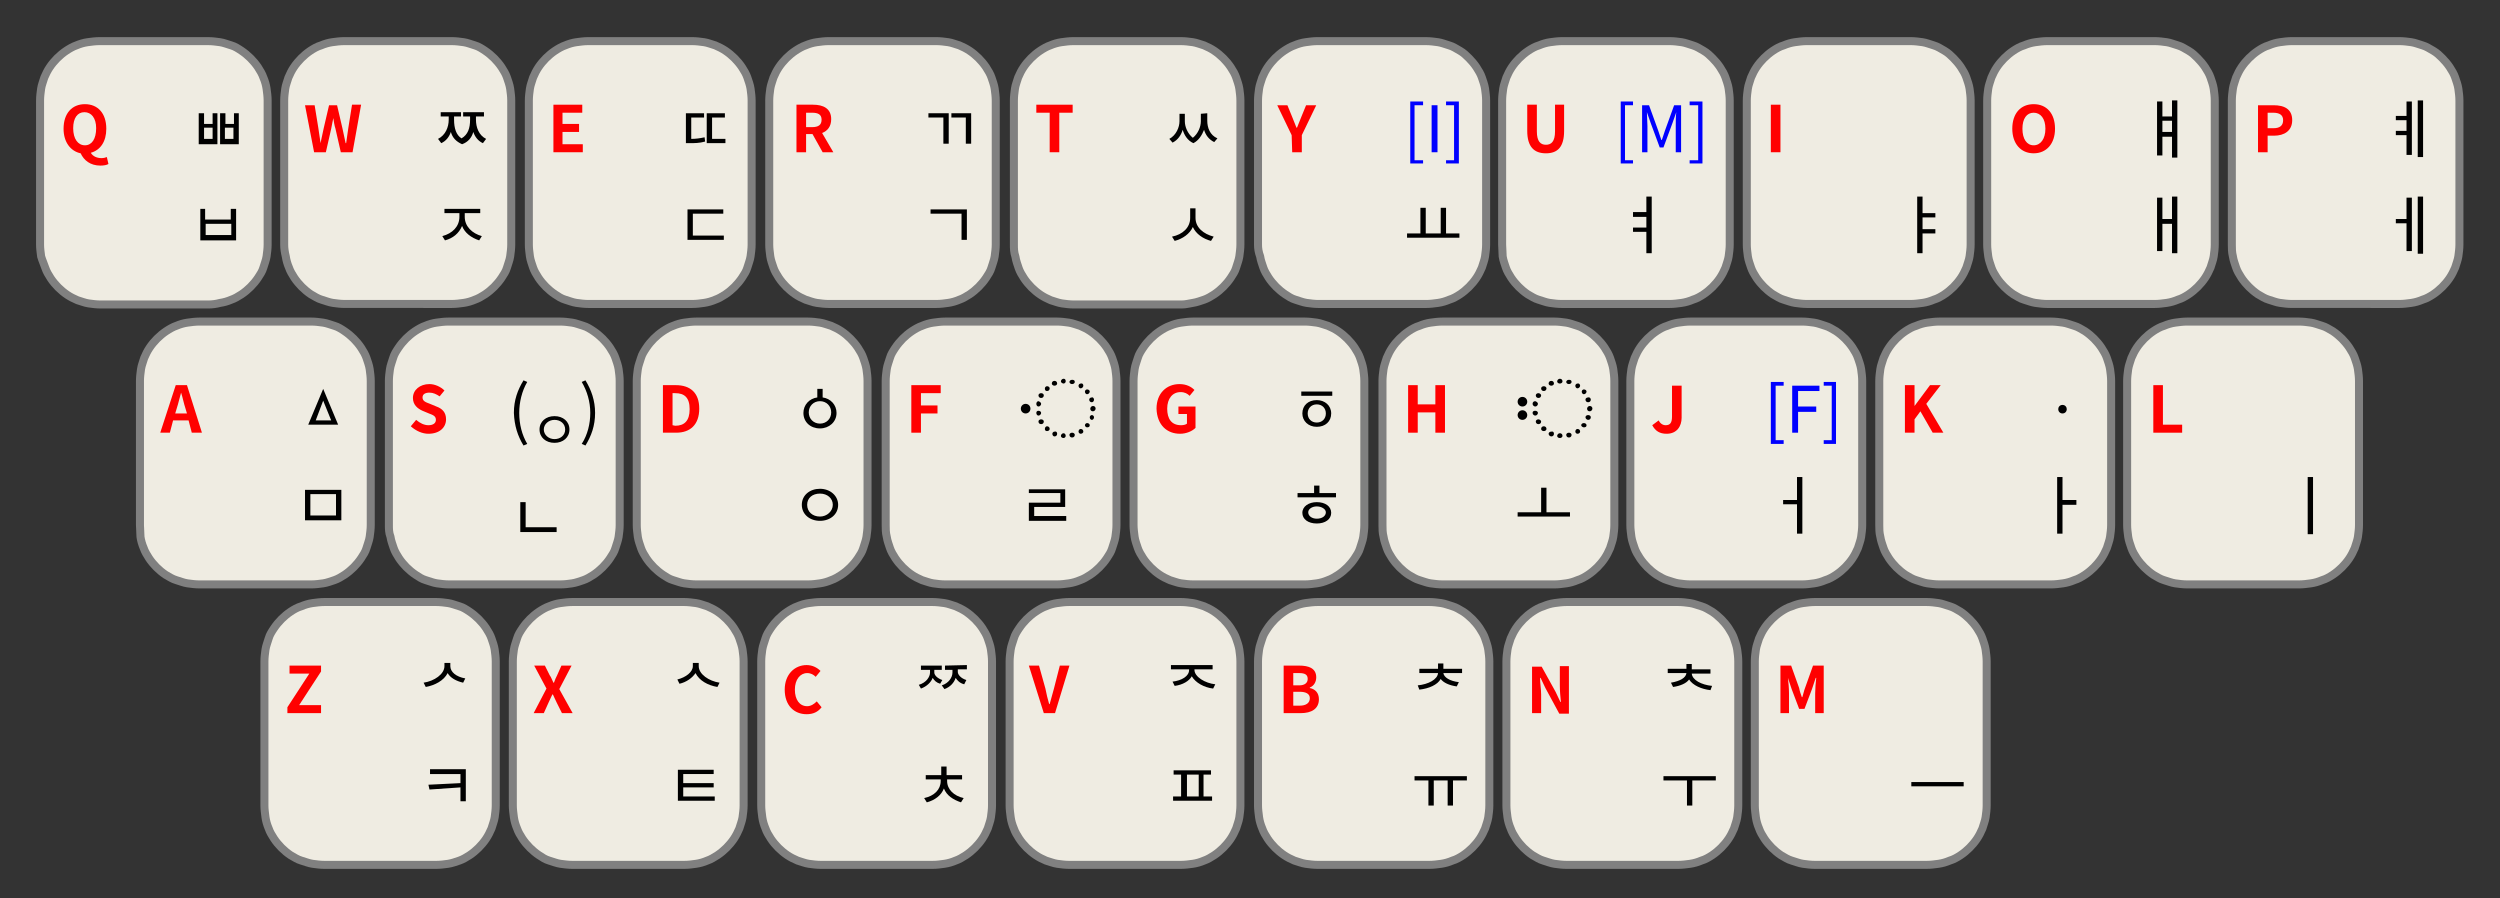 <?xml version="1.0" encoding="utf-8"?>
<!-- Generator: $$$/GeneralStr/196=Adobe Illustrator 27.6.0, SVG Export Plug-In . SVG Version: 6.00 Build 0)  -->
<svg version="1.1" id="图层_1" xmlns="http://www.w3.org/2000/svg" xmlns:xlink="http://www.w3.org/1999/xlink" x="0px" y="0px"
	 viewBox="0 0 468 168.1" style="enable-background:new 0 0 468 168.1;" xml:space="preserve">
<rect x="0" y="0" width="468" height="168.1" fill="#333333" stroke="none"/>
<style type="text/css">
	.st0{fill:#EFECE2;stroke:#808080;stroke-width:1.5;}
	.st1{fill:#FF0000;}
	.st2{fill:#0000FF;}
</style>
<path class="st0" d="M7.5,45.8v-27c0-0.7,0.1-1.5,0.2-2.2c0.1-0.7,0.4-1.4,0.6-2.1c0.3-0.7,0.6-1.3,1-1.9s0.9-1.2,1.4-1.7
	s1.1-1,1.7-1.4s1.3-0.8,1.9-1C15,8.2,15.7,8,16.4,7.9s1.5-0.2,2.2-0.2H39c0.7,0,1.5,0.1,2.2,0.2s1.4,0.4,2.1,0.6s1.3,0.6,1.9,1
	c0.6,0.4,1.2,0.9,1.7,1.4s1,1.1,1.4,1.7s0.8,1.3,1,1.9c0.3,0.7,0.5,1.4,0.6,2.1s0.2,1.5,0.2,2.2v27c0,0.7-0.1,1.5-0.2,2.2
	c-0.1,0.7-0.4,1.4-0.6,2.1s-0.6,1.3-1,1.9c-0.4,0.6-0.9,1.2-1.4,1.7s-1.1,1-1.7,1.4c-0.6,0.4-1.3,0.8-1.9,1
	c-0.7,0.3-1.4,0.5-2.1,0.6C40.5,56.9,39.7,57,39,57H18.8c-0.7,0-1.5-0.1-2.2-0.2c-0.7-0.1-1.4-0.4-2.1-0.6c-0.7-0.3-1.3-0.6-1.9-1
	c-0.6-0.4-1.2-0.9-1.7-1.4s-1-1.1-1.4-1.7c-0.4-0.6-0.8-1.3-1-1.9S7.9,48.7,7.7,48C7.6,47.2,7.5,46.5,7.5,45.8"/>
<path class="st1" d="M18.8,31c0.6,0,1.2-0.1,1.5-0.3L20,29.4c-0.2,0.1-0.6,0.2-1,0.2c-0.8,0-1.6-0.3-2-1c1.8-0.5,2.9-2.1,2.9-4.5
	c0-2.9-1.6-4.6-4-4.6s-4,1.7-4,4.6c0,2.5,1.3,4.2,3.2,4.6C15.7,30,16.9,31,18.8,31 M15.9,27.2c-1.3,0-2.2-1.2-2.2-3.2
	c0-1.9,0.8-3,2.1-3s2.2,1.1,2.2,3C18,26,17.2,27.2,15.9,27.2"/>
<path d="M42.1,23.9h1.6V26h-1.6V23.9 M41.2,21.2V27h3.5v-5.8h-0.9v2h-1.6v-2H41.2 M38.2,23.9h1.6V26h-1.6V23.9 M37.2,21.2V27h3.5
	v-5.8h-0.9v2h-1.6v-2H37.2"/>
<path d="M38.5,41.9h4.8V44h-4.8V41.9 M37.5,39.1V45h6.7v-5.9h-1v2h-4.8v-2H37.5"/>
<path class="st0" d="M53.2,45.8v-27c0-0.7,0.1-1.5,0.2-2.2c0.1-0.7,0.4-1.4,0.6-2.1c0.3-0.7,0.6-1.3,1-1.9s0.9-1.2,1.4-1.7
	s1.1-1,1.7-1.4s1.3-0.8,2-1c0.7-0.3,1.4-0.5,2.1-0.6c0.7-0.1,1.5-0.2,2.2-0.2h20.2c0.7,0,1.5,0.1,2.2,0.2s1.4,0.4,2.1,0.6
	s1.3,0.6,1.9,1s1.2,0.9,1.7,1.4s1,1.1,1.4,1.7s0.8,1.3,1,1.9s0.5,1.4,0.6,2.1s0.2,1.5,0.2,2.2v27c0,0.7-0.1,1.5-0.2,2.2
	s-0.4,1.4-0.6,2.1s-0.6,1.3-1,1.9c-0.4,0.6-0.9,1.2-1.4,1.7s-1.1,1-1.7,1.4s-1.3,0.8-1.9,1c-0.7,0.3-1.4,0.5-2.1,0.6
	s-1.5,0.2-2.2,0.2H64.5c-0.7,0-1.5-0.1-2.2-0.2c-0.7-0.1-1.4-0.4-2.1-0.6s-1.3-0.6-2-1c-0.6-0.4-1.2-0.9-1.7-1.4s-1-1.1-1.4-1.7
	c-0.4-0.6-0.8-1.3-1-1.9c-0.3-0.7-0.5-1.4-0.6-2.1C53.3,47.2,53.2,46.5,53.2,45.8"/>
<path class="st1" d="M58.8,28.5H61l1-4.4c0.1-0.7,0.3-1.4,0.4-2l0,0c0.1,0.7,0.2,1.4,0.4,2l1,4.4H66l1.6-8.9h-1.7L65.2,24
	c-0.1,0.9-0.3,1.9-0.4,2.8h-0.1c-0.2-1-0.4-1.9-0.6-2.8l-1-4.3h-1.5l-1,4.3c-0.2,0.9-0.4,1.9-0.6,2.8l0,0c-0.1-1-0.3-1.9-0.4-2.8
	l-0.7-4.3h-1.8L58.8,28.5"/>
<path d="M86.7,21v0.8H88v0.6c0,1.6-0.4,2.8-1.6,3.5c-1-0.6-1.4-1.9-1.4-3.5v-0.6h1.3V21h-3.8v0.8H84v0.6c0,1.4-0.6,2.9-2,3.6
	l0.6,0.8c0.9-0.4,1.5-1.2,1.8-2.1c0.3,1.1,1,1.8,2.1,2.3c1.1-0.4,1.8-1.2,2.1-2.3c0.3,0.9,0.9,1.7,1.8,2.1L91,26
	c-1.4-0.7-1.9-2.2-1.9-3.6v-0.6h1.5V21H86.7"/>
<path d="M83.2,39.1v0.8H86v0.7c0,1.8-1.3,3.1-3.2,3.6l0.5,0.8c1.5-0.4,2.6-1.3,3.2-2.7c0.5,1.3,1.7,2.2,3.2,2.7l0.5-0.8
	c-1.8-0.5-3.2-1.8-3.2-3.6v-0.7h2.9v-0.8H83.2"/>
<path class="st0" d="M99,45.8v-27c0-0.7,0.1-1.5,0.2-2.2c0.1-0.7,0.4-1.4,0.6-2.1c0.3-0.7,0.6-1.3,1-1.9s0.9-1.2,1.4-1.7
	s1.1-1,1.7-1.4s1.3-0.8,1.9-1c0.7-0.3,1.4-0.5,2.1-0.6s1.5-0.2,2.2-0.2h19.5c0.7,0,1.5,0.1,2.2,0.2s1.4,0.4,2.1,0.6
	c0.7,0.3,1.3,0.6,1.9,1s1.2,0.9,1.7,1.4s1,1.1,1.4,1.7c0.4,0.6,0.8,1.3,1,1.9s0.5,1.4,0.6,2.1s0.2,1.5,0.2,2.2v27
	c0,0.7-0.1,1.5-0.2,2.2c-0.1,0.7-0.4,1.4-0.6,2.1s-0.6,1.3-1,1.9c-0.4,0.6-0.9,1.2-1.4,1.7s-1.1,1-1.7,1.4c-0.6,0.4-1.3,0.8-1.9,1
	c-0.7,0.3-1.4,0.5-2.1,0.6s-1.4,0.2-2.2,0.2h-19.5c-0.7,0-1.5-0.1-2.2-0.2c-0.7-0.1-1.4-0.4-2.1-0.6s-1.3-0.6-1.9-1
	s-1.2-0.9-1.7-1.4s-1-1.1-1.4-1.7c-0.4-0.6-0.8-1.3-1-1.9s-0.5-1.4-0.6-2.1C99.1,47.2,99,46.5,99,45.8"/>
<polyline class="st1" points="103.6,28.5 109.1,28.5 109.1,27 105.3,27 105.3,24.7 108.4,24.7 108.4,23.2 105.3,23.2 105.3,21.1 
	109,21.1 109,19.6 103.6,19.6 103.6,28.5 "/>
<path d="M132.3,26v0.8h3.5V26h-2.5v-4h2.4v-0.8h-3.4V26 M128.4,26v0.8h0.6c1,0,1.9,0,3-0.3l-0.1-0.8c-0.9,0.2-1.7,0.3-2.5,0.3v-4
	h2.4v-0.8h-3.4V26"/>
<polyline points="128.7,44.1 128.7,44.9 135.5,44.9 135.5,44.1 129.7,44.1 129.7,40 135.4,40 135.4,39.2 128.7,39.2 128.7,44.1 "/>
<path class="st0" d="M144,45.8v-27c0-0.7,0.1-1.5,0.2-2.2c0.1-0.7,0.4-1.4,0.6-2.1c0.3-0.7,0.6-1.3,1-1.9c0.4-0.6,0.9-1.2,1.4-1.7
	s1.1-1,1.7-1.4s1.3-0.8,1.9-1c0.7-0.3,1.4-0.5,2.1-0.6c0.7-0.1,1.5-0.2,2.2-0.2h20.2c0.7,0,1.5,0.1,2.2,0.2s1.4,0.4,2.1,0.6
	c0.7,0.3,1.3,0.6,1.9,1s1.2,0.9,1.7,1.4s1,1.1,1.4,1.7c0.4,0.6,0.8,1.3,1,1.9s0.5,1.4,0.6,2.1s0.2,1.5,0.2,2.2v27
	c0,0.7-0.1,1.5-0.2,2.2c-0.1,0.7-0.4,1.4-0.6,2.1s-0.6,1.3-1,1.9c-0.4,0.6-0.9,1.2-1.4,1.7s-1.1,1-1.7,1.4c-0.6,0.4-1.3,0.8-1.9,1
	c-0.7,0.3-1.4,0.5-2.1,0.6s-1.4,0.2-2.2,0.2h-20.2c-0.7,0-1.5-0.1-2.2-0.2c-0.7-0.1-1.4-0.4-2.1-0.6c-0.7-0.3-1.3-0.6-1.9-1
	c-0.6-0.4-1.2-0.9-1.7-1.4s-1-1.1-1.4-1.7c-0.4-0.6-0.8-1.3-1-1.9s-0.5-1.4-0.6-2.1C144.1,47.2,144,46.5,144,45.8"/>
<path class="st1" d="M154,28.5h2l-2.1-3.6c1-0.4,1.7-1.2,1.7-2.6c0-2-1.5-2.7-3.4-2.7h-3.1v8.9h1.8v-3.4h1.2L154,28.5 M150.9,23.8
	v-2.7h1.1c1.1,0,1.8,0.3,1.8,1.3s-0.6,1.4-1.8,1.4L150.9,23.8"/>
<path d="M178.1,21.2V22h2.7v4.9h1v-5.7H178.1 M173.8,21.2V22h2.8v4.9h1v-5.7H173.8"/>
<polyline points="174.2,39.2 174.2,40 180,40 180,44.9 181,44.9 181,39.2 174.2,39.2 "/>
<path class="st0" d="M189.8,45.8v-27c0-0.7,0.1-1.5,0.2-2.2c0.1-0.7,0.4-1.4,0.6-2.1c0.3-0.7,0.6-1.3,1-1.9c0.4-0.6,0.9-1.2,1.4-1.7
	s1.1-1,1.7-1.4s1.3-0.8,1.9-1c0.7-0.3,1.4-0.5,2.1-0.6s1.5-0.2,2.2-0.2h20.2c0.7,0,1.5,0.1,2.2,0.2s1.4,0.4,2.1,0.6
	c0.7,0.3,1.3,0.6,1.9,1s1.2,0.9,1.7,1.4s1,1.1,1.4,1.7c0.4,0.6,0.8,1.3,1,1.9s0.5,1.4,0.6,2.1s0.2,1.5,0.2,2.2v27
	c0,0.7-0.1,1.5-0.2,2.2c-0.1,0.7-0.4,1.4-0.6,2.1s-0.6,1.3-1,1.9c-0.4,0.6-0.9,1.2-1.4,1.7s-1.1,1-1.7,1.4c-0.6,0.4-1.3,0.8-1.9,1
	s-1.4,0.5-2.1,0.6S222,57,221.2,57H201c-0.7,0-1.5-0.1-2.2-0.2c-0.7-0.1-1.4-0.4-2.1-0.6c-0.7-0.3-1.3-0.6-1.9-1
	c-0.6-0.4-1.2-0.9-1.7-1.4s-1-1.1-1.4-1.7c-0.4-0.6-0.8-1.3-1-1.9s-0.5-1.4-0.6-2.1C189.8,47.2,189.8,46.5,189.8,45.8"/>
<polyline class="st1" points="196.5,28.5 198.3,28.5 198.3,21.1 200.8,21.1 200.8,19.6 194,19.6 194,21.1 196.5,21.1 196.5,28.5 "/>
<path d="M224.8,21.3v1.4c0,1-0.5,2.3-1.5,3.1c-1-0.8-1.5-2.1-1.5-3.1v-1.4h-1v1.4c0,1.1-0.6,2.6-1.9,3.3l0.6,0.7
	c1-0.5,1.6-1.4,1.9-2.4c0.3,1,0.9,2,2,2.5c1-0.5,1.6-1.5,2-2.5c0.3,1,0.9,1.8,1.9,2.3l0.6-0.7c-1.4-0.6-1.9-2-1.9-3.3v-1.4
	L224.8,21.3"/>
<path d="M222.8,39v1.8c0,1.8-1.4,3.1-3.4,3.5l0.5,0.8c1.5-0.4,2.8-1.3,3.4-2.6c0.6,1.3,1.9,2.2,3.4,2.6l0.5-0.8
	c-1.9-0.5-3.4-1.7-3.4-3.5V39H222.8"/>
<path class="st0" d="M235.5,45.8v-27c0-0.7,0.1-1.5,0.2-2.2c0.1-0.7,0.4-1.4,0.6-2.1c0.3-0.7,0.6-1.3,1-1.9c0.4-0.6,0.9-1.2,1.4-1.7
	s1.1-1,1.7-1.4c0.6-0.4,1.3-0.8,1.9-1c0.7-0.3,1.4-0.5,2.1-0.6c0.7-0.1,1.5-0.2,2.2-0.2H267c0.7,0,1.5,0.1,2.2,0.2s1.4,0.4,2.1,0.6
	s1.3,0.6,2,1s1.2,0.9,1.7,1.4s1,1.1,1.4,1.7s0.8,1.3,1,1.9s0.5,1.4,0.6,2.1s0.2,1.5,0.2,2.2v27c0,0.7-0.1,1.5-0.2,2.2
	s-0.4,1.4-0.6,2.1c-0.3,0.7-0.6,1.3-1,1.9c-0.4,0.6-0.9,1.2-1.4,1.7s-1.1,1-1.7,1.4s-1.3,0.8-2,1c-0.7,0.3-1.4,0.5-2.1,0.6
	s-1.5,0.2-2.2,0.2h-20.2c-0.7,0-1.5-0.1-2.2-0.2c-0.7-0.1-1.4-0.4-2.1-0.6s-1.3-0.6-1.9-1c-0.6-0.4-1.2-0.9-1.7-1.4s-1-1.1-1.4-1.7
	c-0.4-0.6-0.8-1.3-1-1.9s-0.5-1.4-0.6-2.1C235.6,47.2,235.5,46.5,235.5,45.8"/>
<path class="st1" d="M241.9,28.5h1.8v-3.2l2.7-5.6h-1.9l-0.9,2.2c-0.3,0.7-0.5,1.3-0.8,2h-0.1c-0.3-0.7-0.5-1.3-0.8-2l-0.9-2.2h-1.9
	l2.7,5.6L241.9,28.5"/>
<polyline class="st2" points="264,30.6 266.4,30.6 266.4,30 264.8,30 264.8,19.7 266.4,19.7 266.4,19 264,19 264,30.6 "/>
<rect x="268" y="19.7" class="st2" width="1.1" height="8.8"/>
<polyline class="st2" points="270.7,30.6 273.1,30.6 273.1,19 270.7,19 270.7,19.7 272.2,19.7 272.2,30 270.7,30 270.7,30.6 "/>
<polyline points="269.7,38.9 269.7,43.7 266.9,43.7 266.9,38.9 265.9,38.9 265.9,43.7 263.4,43.7 263.4,44.5 273.2,44.5 273.2,43.7 
	270.7,43.7 270.7,38.9 269.7,38.9 "/>
<path class="st0" d="M281.2,45.8v-27c0-0.7,0.1-1.5,0.2-2.2c0.1-0.7,0.4-1.4,0.6-2.1c0.3-0.7,0.6-1.3,1-1.9s0.9-1.2,1.4-1.7
	s1.1-1,1.7-1.4s1.3-0.8,2-1c0.7-0.3,1.4-0.5,2.1-0.6s1.5-0.2,2.2-0.2h20.2c0.7,0,1.5,0.1,2.2,0.2s1.4,0.4,2.1,0.6s1.3,0.6,2,1
	s1.2,0.9,1.7,1.4s1,1.1,1.4,1.7s0.8,1.3,1,1.9s0.5,1.4,0.6,2.1s0.2,1.5,0.2,2.2v27c0,0.7-0.1,1.5-0.2,2.2s-0.4,1.4-0.6,2.1
	c-0.3,0.7-0.6,1.3-1,1.9c-0.4,0.6-0.9,1.2-1.4,1.7s-1.1,1-1.7,1.4s-1.3,0.8-2,1c-0.7,0.3-1.4,0.5-2.1,0.6s-1.5,0.2-2.2,0.2h-20.3
	c-0.7,0-1.5-0.1-2.2-0.2c-0.7-0.1-1.4-0.4-2.1-0.6s-1.3-0.6-2-1c-0.6-0.4-1.2-0.9-1.7-1.4s-1-1.1-1.4-1.7c-0.4-0.6-0.8-1.3-1-1.9
	s-0.5-1.4-0.6-2.1C281.3,47.2,281.2,46.5,281.2,45.8"/>
<path class="st1" d="M289.4,28.7c2.2,0,3.4-1.2,3.4-4.2v-4.9h-1.7v5c0,1.9-0.7,2.5-1.7,2.5s-1.7-0.6-1.7-2.5v-5h-1.8v4.9
	C285.9,27.5,287.2,28.7,289.4,28.7"/>
<polyline class="st2" points="303.4,30.6 305.7,30.6 305.7,30 304.2,30 304.2,19.7 305.7,19.7 305.7,19 303.4,19 303.4,30.6 "/>
<path class="st2" d="M307.4,28.5h1v-4.9c0-0.8-0.1-1.8-0.1-2.6l0,0l0.7,2l1.7,4.6h0.7l1.7-4.6l0.7-2l0,0c-0.1,0.8-0.1,1.8-0.1,2.6
	v4.9h1v-8.8h-1.3l-1.7,4.7c-0.2,0.6-0.4,1.2-0.6,1.8H311c-0.2-0.6-0.4-1.2-0.6-1.8l-1.7-4.7h-1.3V28.5"/>
<polyline class="st2" points="316.3,30.6 318.7,30.6 318.7,19 316.3,19 316.3,19.7 317.9,19.7 317.9,30 316.3,30 316.3,30.6 "/>
<polyline points="305.7,42.6 305.7,43.4 308.2,43.4 308.2,47.4 309.2,47.4 309.2,36.8 308.2,36.8 308.2,39.7 305.7,39.7 305.7,40.6 
	308.2,40.6 308.2,42.6 305.7,42.6 "/>
<path class="st0" d="M327,45.8v-27c0-0.7,0.1-1.5,0.2-2.2c0.1-0.7,0.4-1.4,0.6-2.1c0.3-0.7,0.6-1.3,1-1.9s0.9-1.2,1.4-1.7
	s1.1-1,1.7-1.4s1.3-0.8,2-1c0.7-0.3,1.4-0.5,2.1-0.6s1.5-0.2,2.2-0.2h19.5c0.7,0,1.5,0.1,2.2,0.2s1.4,0.4,2.1,0.6s1.3,0.6,2,1
	s1.2,0.9,1.7,1.4s1,1.1,1.4,1.7s0.8,1.3,1,1.9s0.5,1.4,0.6,2.1s0.2,1.5,0.2,2.2v27c0,0.7-0.1,1.5-0.2,2.2s-0.4,1.4-0.6,2.1
	c-0.3,0.7-0.6,1.3-1,1.9c-0.4,0.6-0.9,1.2-1.4,1.7s-1.1,1-1.7,1.4s-1.3,0.8-2,1c-0.7,0.3-1.4,0.5-2.1,0.6s-1.5,0.2-2.2,0.2h-19.5
	c-0.7,0-1.5-0.1-2.2-0.2c-0.7-0.1-1.4-0.4-2.1-0.6s-1.3-0.6-2-1c-0.6-0.4-1.2-0.9-1.7-1.4s-1-1.1-1.4-1.7c-0.4-0.6-0.8-1.3-1-1.9
	s-0.5-1.4-0.6-2.1C327.1,47.2,327,46.5,327,45.8"/>
<rect x="331.5" y="19.6" class="st1" width="1.8" height="8.9"/>
<polyline points="358.9,36.8 358.9,47.4 359.9,47.4 359.9,43.7 362.3,43.7 362.3,42.9 359.9,42.9 359.9,40.7 362.3,40.7 362.3,39.9 
	359.9,39.9 359.9,36.8 358.9,36.8 "/>
<path class="st0" d="M372,45.8v-27c0-0.7,0.1-1.5,0.2-2.2c0.1-0.7,0.4-1.4,0.6-2.1c0.3-0.7,0.6-1.3,1-1.9s0.9-1.2,1.4-1.7
	s1.1-1,1.7-1.4s1.3-0.8,2-1c0.7-0.3,1.4-0.5,2.1-0.6s1.5-0.2,2.2-0.2h20.2c0.7,0,1.5,0.1,2.2,0.2s1.4,0.4,2.1,0.6s1.3,0.6,2,1
	s1.2,0.9,1.7,1.4s1,1.1,1.4,1.7s0.8,1.3,1,1.9s0.5,1.4,0.6,2.1s0.2,1.5,0.2,2.2v27c0,0.7-0.1,1.5-0.2,2.2s-0.4,1.4-0.6,2.1
	c-0.3,0.7-0.6,1.3-1,1.9c-0.4,0.6-0.9,1.2-1.4,1.7s-1.1,1-1.7,1.4s-1.3,0.8-2,1c-0.7,0.3-1.4,0.5-2.1,0.6s-1.5,0.2-2.2,0.2h-20.2
	c-0.7,0-1.5-0.1-2.2-0.2c-0.7-0.1-1.4-0.4-2.1-0.6s-1.3-0.6-2-1c-0.6-0.4-1.2-0.9-1.7-1.4s-1-1.1-1.4-1.7c-0.4-0.6-0.8-1.3-1-1.9
	s-0.5-1.4-0.6-2.1C372.1,47.2,372,46.5,372,45.8"/>
<path class="st1" d="M380.7,27.2c-1.3,0-2.1-1.2-2.1-3.1s0.8-3,2.1-3s2.2,1.1,2.2,3S382,27.2,380.7,27.2 M380.7,28.7
	c2.4,0,4-1.8,4-4.6c0-2.9-1.6-4.6-4-4.6s-4,1.7-4,4.6C376.7,26.9,378.3,28.7,380.7,28.7"/>
<path d="M403.8,19v10.1h1v-3.5h1.8v3.9h1V18.8h-1v3h-1.8V19H403.8 M406.6,22.6v2.1h-1.8v-2.1H406.6"/>
<polyline points="403.8,37 403.8,47 404.8,47 404.8,41.9 406.6,41.9 406.6,47.4 407.6,47.4 407.6,36.8 406.6,36.8 406.6,41 
	404.8,41 404.8,37 403.8,37 "/>
<path class="st0" d="M417.8,45.8v-27c0-0.7,0.1-1.5,0.2-2.2c0.1-0.7,0.4-1.4,0.6-2.1c0.3-0.7,0.6-1.3,1-1.9s0.9-1.2,1.4-1.7
	s1.1-1,1.7-1.4s1.3-0.8,2-1c0.7-0.3,1.4-0.5,2.1-0.6s1.5-0.2,2.2-0.2h20.2c0.7,0,1.5,0.1,2.2,0.2s1.4,0.4,2.1,0.6s1.3,0.6,2,1
	s1.2,0.9,1.7,1.4s1,1.1,1.4,1.7s0.8,1.3,1,1.9s0.5,1.4,0.6,2.1s0.2,1.5,0.2,2.2v27c0,0.7-0.1,1.5-0.2,2.2s-0.4,1.4-0.6,2.1
	c-0.3,0.7-0.6,1.3-1,1.9c-0.4,0.6-0.9,1.2-1.4,1.7s-1.1,1-1.7,1.4s-1.3,0.8-2,1c-0.7,0.3-1.4,0.5-2.1,0.6s-1.5,0.2-2.2,0.2H429
	c-0.7,0-1.5-0.1-2.2-0.2c-0.7-0.1-1.4-0.4-2.1-0.6s-1.3-0.6-2-1c-0.6-0.4-1.2-0.9-1.7-1.4s-1-1.1-1.4-1.7c-0.4-0.6-0.8-1.3-1-1.9
	s-0.5-1.4-0.6-2.1C417.8,47.2,417.8,46.5,417.8,45.8"/>
<path class="st1" d="M424.5,24v-2.9h1c1.2,0,1.9,0.4,1.9,1.4s-0.6,1.5-1.8,1.5H424.5 M422.7,28.5h1.8v-3.1h1.2
	c1.9,0,3.4-0.9,3.4-2.9c0-2.1-1.5-2.8-3.5-2.8h-2.9V28.5"/>
<path d="M450.5,19v2.7h-2v0.8h2v2h-2v0.8h2V29h1V19H450.5 M452.6,18.8v10.6h1V18.8H452.6"/>
<path d="M450.5,37v4h-2v0.8h2V47h1V37H450.5 M452.6,36.8v10.7h1V36.8H452.6"/>
<path class="st0" d="M26.2,98.3v-27c0-0.7,0.1-1.5,0.2-2.2s0.4-1.4,0.6-2.1c0.3-0.7,0.6-1.3,1-1.9s0.9-1.2,1.4-1.7s1.1-1,1.7-1.4
	s1.3-0.8,1.9-1c0.7-0.3,1.4-0.5,2.1-0.6c0.7-0.1,1.5-0.2,2.2-0.2h21c0.7,0,1.5,0.1,2.2,0.2c0.7,0.1,1.4,0.4,2.1,0.6s1.3,0.6,1.9,1
	s1.2,0.9,1.7,1.4s1,1.1,1.4,1.7s0.8,1.3,1,1.9s0.5,1.4,0.6,2.1s0.2,1.5,0.2,2.2v27c0,0.7-0.1,1.5-0.2,2.2s-0.4,1.4-0.6,2.1
	s-0.6,1.3-1,1.9s-0.9,1.2-1.4,1.7s-1.1,1-1.7,1.4s-1.3,0.8-1.9,1s-1.4,0.5-2.1,0.6c-0.7,0.1-1.5,0.2-2.2,0.2h-21
	c-0.7,0-1.5-0.1-2.2-0.2s-1.4-0.4-2.1-0.6s-1.3-0.6-2-1c-0.6-0.4-1.2-0.9-1.7-1.4s-1-1.1-1.4-1.7s-0.8-1.3-1-1.9
	c-0.3-0.7-0.5-1.4-0.6-2.1C26.3,99.7,26.2,99,26.2,98.3"/>
<path class="st1" d="M32.8,77.4l0.3-1c0.3-0.9,0.5-1.9,0.8-2.9l0,0c0.3,0.9,0.5,2,0.8,2.9l0.3,1H32.8 M30,81h1.8l0.6-2.3h2.9
	l0.6,2.3h1.9L35,72.1h-2.1L30,81"/>
<path d="M60.5,75l1.5,3.7h-2.9L60.5,75 M57.7,79.5h5.6l-2.8-6.7L57.7,79.5"/>
<path d="M62.9,92.5v4h-4.8v-4H62.9 M57.1,91.7v5.7h6.8v-5.7H57.1"/>
<path class="st0" d="M72.8,98.3v-27c0-0.7,0.1-1.5,0.2-2.2s0.4-1.4,0.6-2.1s0.6-1.3,1-1.9s0.9-1.2,1.4-1.7s1.1-1,1.7-1.4
	s1.3-0.8,1.9-1c0.7-0.3,1.4-0.5,2.1-0.6s1.5-0.2,2.2-0.2h21c0.7,0,1.5,0.1,2.2,0.2c0.7,0.1,1.4,0.4,2.1,0.6s1.3,0.6,1.9,1
	s1.2,0.9,1.7,1.4s1,1.1,1.4,1.7s0.8,1.3,1,1.9s0.5,1.4,0.6,2.1s0.2,1.5,0.2,2.2v27c0,0.7-0.1,1.5-0.2,2.2s-0.4,1.4-0.6,2.1
	s-0.6,1.3-1,1.9s-0.9,1.2-1.4,1.7s-1.1,1-1.7,1.4s-1.3,0.8-1.9,1s-1.4,0.5-2.1,0.6s-1.4,0.2-2.2,0.2H84c-0.7,0-1.5-0.1-2.2-0.2
	s-1.4-0.4-2.1-0.6s-1.3-0.6-1.9-1s-1.2-0.9-1.7-1.4s-1-1.1-1.4-1.7s-0.8-1.3-1-1.9s-0.5-1.4-0.6-2.1C72.8,99.7,72.8,99,72.8,98.3"/>
<path class="st1" d="M80.2,81.2c2.1,0,3.3-1.2,3.3-2.7c0-1.3-0.7-2-1.8-2.4l-1.2-0.5c-0.8-0.3-1.4-0.5-1.4-1.2
	c0-0.6,0.5-0.9,1.3-0.9c0.7,0,1.3,0.3,1.9,0.7l0.9-1.1c-0.7-0.7-1.8-1.2-2.8-1.2c-1.8,0-3.1,1.1-3.1,2.6c0,1.3,0.9,2,1.8,2.4
	l1.2,0.5c0.8,0.3,1.3,0.5,1.3,1.2c0,0.6-0.5,1-1.4,1c-0.8,0-1.6-0.4-2.3-1l-1,1.2C77.9,80.7,79.1,81.2,80.2,81.2"/>
<path d="M98,83.4l0.7-0.3c-1-1.7-1.5-3.7-1.5-5.8c0-2,0.5-4.1,1.5-5.8L98,71.2c-1.1,1.8-1.8,3.7-1.8,6.1
	C96.3,79.7,96.9,81.6,98,83.4"/>
<path d="M103.8,78.6c1.1,0,2,0.7,2,1.8s-0.9,1.8-2,1.8s-2-0.8-2-1.8S102.7,78.6,103.8,78.6 M103.8,77.9c-1.6,0-2.8,1-2.8,2.5
	s1.2,2.5,2.8,2.5c1.6,0,2.8-1,2.8-2.5S105.4,77.9,103.8,77.9"/>
<path d="M109.6,83.4c1.1-1.8,1.8-3.7,1.8-6.1c0-2.3-0.7-4.3-1.8-6.1l-0.7,0.3c1,1.7,1.6,3.7,1.6,5.8c0,2-0.5,4.1-1.6,5.8L109.6,83.4
	"/>
<polyline points="97.4,94 97.4,99.6 104.2,99.6 104.2,98.7 98.4,98.7 98.4,94 97.4,94 "/>
<path class="st0" d="M119.2,98.3v-27c0-0.7,0.1-1.5,0.2-2.2s0.4-1.4,0.6-2.1s0.6-1.3,1-1.9s0.9-1.2,1.4-1.7s1.1-1,1.7-1.4
	s1.3-0.8,1.9-1c0.7-0.3,1.4-0.5,2.1-0.6s1.5-0.2,2.2-0.2h21c0.7,0,1.5,0.1,2.2,0.2c0.7,0.1,1.4,0.4,2.1,0.6c0.7,0.3,1.3,0.6,1.9,1
	s1.2,0.9,1.7,1.4s1,1.1,1.4,1.7s0.8,1.3,1,1.9s0.5,1.4,0.6,2.1s0.2,1.5,0.2,2.2v27c0,0.7-0.1,1.5-0.2,2.2c-0.1,0.7-0.4,1.4-0.6,2.1
	s-0.6,1.3-1,1.9s-0.9,1.2-1.4,1.7s-1.1,1-1.7,1.4c-0.6,0.4-1.3,0.8-1.9,1c-0.7,0.3-1.4,0.5-2.1,0.6s-1.4,0.2-2.2,0.2h-21
	c-0.7,0-1.5-0.1-2.2-0.2s-1.4-0.4-2.1-0.6s-1.3-0.6-1.9-1s-1.2-0.9-1.7-1.4s-1-1.1-1.4-1.7s-0.8-1.3-1-1.9s-0.5-1.4-0.6-2.1
	C119.3,99.7,119.2,99,119.2,98.3"/>
<path class="st1" d="M125.9,79.6v-6h0.5c1.7,0,2.7,0.8,2.7,3s-1,3.1-2.7,3.1L125.9,79.6 M124.1,81h2.5c2.6,0,4.3-1.5,4.3-4.5
	s-1.7-4.4-4.4-4.4h-2.4L124.1,81"/>
<path d="M153,72.8v1.6c-1.5,0.2-2.6,1.4-2.6,2.9c0,1.7,1.3,2.9,3.1,2.9c1.7,0,3.1-1.2,3.1-2.9c0-1.5-1.1-2.7-2.6-2.9v-1.6H153
	 M153.5,75.1c1.2,0,2.1,0.9,2.1,2.1s-0.9,2.1-2.1,2.1c-1.2,0-2.1-0.9-2.1-2.1S152.3,75.1,153.5,75.1"/>
<path d="M153.5,92.4c1.4,0,2.4,0.9,2.4,2.1s-1.1,2.2-2.4,2.2c-1.4,0-2.4-0.9-2.4-2.2C151.1,93.2,152.1,92.4,153.5,92.4 M153.5,91.5
	c-1.9,0-3.4,1.2-3.4,3s1.5,3,3.4,3s3.4-1.2,3.4-3C156.9,92.8,155.4,91.5,153.5,91.5"/>
<path class="st0" d="M165.8,98.3v-27c0-0.7,0.1-1.5,0.2-2.2c0.1-0.7,0.4-1.4,0.6-2.1s0.6-1.3,1-1.9s0.9-1.2,1.4-1.7s1.1-1,1.7-1.4
	s1.3-0.8,1.9-1c0.7-0.3,1.4-0.5,2.1-0.6s1.5-0.2,2.2-0.2h21c0.7,0,1.5,0.1,2.2,0.2c0.7,0.1,1.4,0.4,2.1,0.6c0.7,0.3,1.3,0.6,1.9,1
	s1.2,0.9,1.7,1.4s1,1.1,1.4,1.7s0.8,1.3,1,1.9s0.5,1.4,0.6,2.1s0.2,1.5,0.2,2.2v27c0,0.7-0.1,1.5-0.2,2.2c-0.1,0.7-0.4,1.4-0.6,2.1
	s-0.6,1.3-1,1.9s-0.9,1.2-1.4,1.7s-1.1,1-1.7,1.4c-0.6,0.4-1.3,0.8-1.9,1c-0.7,0.3-1.4,0.5-2.1,0.6s-1.4,0.2-2.2,0.2h-21
	c-0.7,0-1.5-0.1-2.2-0.2s-1.4-0.4-2.1-0.6c-0.7-0.3-1.3-0.6-1.9-1c-0.6-0.4-1.2-0.9-1.7-1.4s-1-1.1-1.4-1.7s-0.8-1.3-1-1.9
	s-0.5-1.4-0.6-2.1C165.8,99.7,165.8,99,165.8,98.3"/>
<polyline class="st1" points="170.6,81 172.4,81 172.4,77.4 175.5,77.4 175.5,75.9 172.4,75.9 172.4,73.6 176.1,73.6 176.1,72.1 
	170.6,72.1 170.6,81 "/>
<path d="M192,75.6c-0.5,0-0.9,0.4-0.9,0.9s0.4,0.9,0.9,0.9s0.9-0.4,0.9-0.9S192.5,75.6,192,75.6"/>
<path d="M197.9,71.8c0,0.2-0.2,0.4-0.5,0.4s-0.5-0.2-0.5-0.4c0-0.3,0.2-0.5,0.5-0.5S197.9,71.5,197.9,71.8 M196.5,72.7
	c0,0.3-0.2,0.5-0.5,0.5s-0.4-0.2-0.4-0.5c0-0.2,0.2-0.4,0.4-0.4C196.3,72.3,196.5,72.5,196.5,72.7 M195.4,74c0,0.3-0.2,0.5-0.5,0.5
	s-0.5-0.2-0.5-0.5c0-0.2,0.2-0.4,0.5-0.4S195.4,73.8,195.4,74 M194.9,75.6c0,0.2-0.2,0.5-0.5,0.5c-0.2,0-0.4-0.2-0.4-0.5
	s0.2-0.5,0.4-0.5C194.7,75.2,194.9,75.4,194.9,75.6 M194.9,77.3c0,0.2-0.2,0.5-0.5,0.5c-0.2,0-0.4-0.2-0.4-0.5s0.2-0.4,0.4-0.4
	C194.7,76.9,194.9,77.1,194.9,77.3 M195.4,78.9c0,0.3-0.2,0.5-0.5,0.5s-0.5-0.2-0.5-0.5c0-0.2,0.2-0.4,0.5-0.4
	S195.4,78.7,195.4,78.9 M196.5,80.3c0,0.2-0.2,0.4-0.5,0.4s-0.4-0.2-0.4-0.4c0-0.3,0.2-0.5,0.4-0.5C196.3,79.8,196.5,80,196.5,80.3
	 M197.9,81.2c0,0.3-0.2,0.5-0.5,0.5c-0.2,0-0.4-0.2-0.4-0.5c0-0.2,0.2-0.4,0.4-0.4C197.7,80.7,197.9,80.9,197.9,81.2 M199.5,81.6
	c0,0.2-0.2,0.4-0.4,0.4c-0.3,0-0.5-0.2-0.5-0.4s0.2-0.5,0.5-0.5C199.3,81.1,199.5,81.3,199.5,81.6 M201.2,81.4
	c0,0.3-0.2,0.5-0.5,0.5s-0.5-0.2-0.5-0.5c0-0.2,0.2-0.4,0.5-0.4S201.2,81.2,201.2,81.4 M202.8,80.8c0,0.2-0.2,0.4-0.5,0.4
	c-0.2,0-0.4-0.2-0.4-0.4c0-0.3,0.2-0.5,0.4-0.5C202.6,80.3,202.8,80.5,202.8,80.8 M204,79.6c0,0.3-0.2,0.4-0.5,0.4
	c-0.2,0-0.4-0.2-0.4-0.4c0-0.2,0.2-0.4,0.4-0.4C203.8,79.2,204,79.4,204,79.6 M204.8,78.1c0,0.3-0.2,0.5-0.4,0.5s-0.4-0.2-0.4-0.5
	c0-0.2,0.2-0.4,0.4-0.4S204.8,77.9,204.8,78.1 M205.1,76.5c0,0.2-0.2,0.5-0.5,0.5s-0.5-0.2-0.5-0.5c0-0.2,0.2-0.5,0.5-0.5
	C204.9,76,205.1,76.2,205.1,76.5 M204.8,74.8c0,0.3-0.2,0.5-0.4,0.5c-0.3,0-0.5-0.2-0.5-0.5c0-0.2,0.2-0.4,0.5-0.4
	C204.6,74.3,204.8,74.6,204.8,74.8 M204,73.3c0,0.2-0.2,0.5-0.5,0.5c-0.2,0-0.4-0.2-0.4-0.5c0-0.2,0.2-0.4,0.4-0.4
	C203.8,72.9,204,73.1,204,73.3 M202.8,72.2c0,0.2-0.2,0.5-0.5,0.5c-0.2,0-0.4-0.2-0.4-0.5c0-0.2,0.2-0.4,0.4-0.4
	C202.6,71.7,202.8,71.9,202.8,72.2 M201.2,71.5c0,0.2-0.2,0.4-0.5,0.4s-0.5-0.2-0.5-0.4s0.2-0.4,0.5-0.4S201.2,71.2,201.2,71.5
	 M199.5,71.4c0,0.2-0.2,0.4-0.4,0.4s-0.5-0.2-0.5-0.4c0-0.2,0.2-0.5,0.5-0.5S199.5,71.1,199.5,71.4"/>
<polyline points="192.6,96.6 192.6,97.5 199.6,97.5 199.6,96.6 193.6,96.6 193.6,94.9 199.4,94.9 199.4,91.6 192.6,91.6 192.6,92.3 
	198.5,92.3 198.5,94.1 192.6,94.1 192.6,96.6 "/>
<path class="st0" d="M212.2,98.3v-27c0-0.7,0.1-1.5,0.2-2.2c0.1-0.7,0.4-1.4,0.6-2.1s0.6-1.3,1-1.9s0.9-1.2,1.4-1.7s1.1-1,1.7-1.4
	c0.6-0.4,1.3-0.8,1.9-1c0.7-0.3,1.4-0.5,2.1-0.6c0.7-0.1,1.5-0.2,2.2-0.2h21c0.7,0,1.5,0.1,2.2,0.2c0.7,0.1,1.4,0.4,2.1,0.6
	c0.7,0.3,1.3,0.6,1.9,1s1.2,0.9,1.7,1.4s1,1.1,1.4,1.7s0.8,1.3,1,1.9s0.5,1.4,0.6,2.1s0.2,1.5,0.2,2.2v27c0,0.7-0.1,1.5-0.2,2.2
	c-0.1,0.7-0.4,1.4-0.6,2.1s-0.6,1.3-1,1.9s-0.9,1.2-1.4,1.7s-1.1,1-1.7,1.4c-0.6,0.4-1.3,0.8-1.9,1c-0.7,0.3-1.4,0.5-2.1,0.6
	c-0.7,0.1-1.5,0.2-2.2,0.2h-21c-0.7,0-1.5-0.1-2.2-0.2s-1.4-0.4-2.1-0.6c-0.7-0.3-1.3-0.6-1.9-1c-0.6-0.4-1.2-0.9-1.7-1.4
	s-1-1.1-1.4-1.7s-0.8-1.3-1-1.9s-0.5-1.4-0.6-2.1C212.3,99.7,212.2,99,212.2,98.3"/>
<path class="st1" d="M220.9,81.2c1.2,0,2.3-0.5,2.9-1.1v-4h-3.2v1.4h1.6v1.8c-0.2,0.2-0.7,0.3-1.1,0.3c-1.8,0-2.6-1.2-2.6-3.1
	s1-3.1,2.5-3.1c0.8,0,1.3,0.3,1.7,0.7l0.9-1.1c-0.6-0.6-1.5-1.1-2.8-1.1c-2.4,0-4.3,1.7-4.3,4.6C216.6,79.6,218.5,81.2,220.9,81.2"
	/>
<path d="M246.5,75.7c1,0,1.7,0.7,1.7,1.7s-0.7,1.7-1.7,1.7s-1.7-0.7-1.7-1.7C244.8,76.4,245.5,75.7,246.5,75.7 M246.5,74.9
	c-1.6,0-2.7,1-2.7,2.5c0,1.4,1.1,2.5,2.7,2.5c1.6,0,2.7-1,2.7-2.5S248,74.9,246.5,74.9 M243.6,73.3v0.8h5.8v-0.8H243.6"/>
<path d="M246,90.9v1.4h-3.1v0.8h7.2v-0.8H247v-1.4H246 M246.5,94.8c0.9,0,1.7,0.5,1.7,1.1c0,0.7-0.7,1.2-1.7,1.2
	c-0.9,0-1.6-0.5-1.6-1.2C244.9,95.3,245.6,94.8,246.5,94.8 M246.5,94c-1.5,0-2.7,0.8-2.7,2s1.1,2,2.7,2c1.6,0,2.7-0.8,2.7-2
	S248.1,94,246.5,94"/>
<path class="st0" d="M258.8,98.3v-27c0-0.7,0.1-1.5,0.2-2.2s0.4-1.4,0.6-2.1c0.3-0.7,0.6-1.3,1-1.9s0.9-1.2,1.4-1.7s1.1-1,1.7-1.4
	s1.3-0.8,2-1c0.7-0.3,1.4-0.5,2.1-0.6s1.5-0.2,2.2-0.2h21c0.7,0,1.5,0.1,2.2,0.2c0.7,0.1,1.4,0.4,2.1,0.6s1.3,0.6,2,1
	c0.6,0.4,1.2,0.9,1.7,1.4s1,1.1,1.4,1.7s0.8,1.3,1,1.9s0.5,1.4,0.6,2.1s0.2,1.5,0.2,2.2v27c0,0.7-0.1,1.5-0.2,2.2s-0.4,1.4-0.6,2.1
	c-0.3,0.7-0.6,1.3-1,1.9s-0.9,1.2-1.4,1.7s-1.1,1-1.7,1.4s-1.3,0.8-2,1c-0.7,0.3-1.4,0.5-2.1,0.6s-1.5,0.2-2.2,0.2h-21
	c-0.7,0-1.5-0.1-2.2-0.2s-1.4-0.4-2.1-0.6s-1.3-0.6-2-1c-0.6-0.4-1.2-0.9-1.7-1.4s-1-1.1-1.4-1.7s-0.8-1.3-1-1.9s-0.5-1.4-0.6-2.1
	C258.8,99.7,258.8,99,258.8,98.3"/>
<polyline class="st1" points="263.6,81 265.4,81 265.4,77.2 268.7,77.2 268.7,81 270.5,81 270.5,72.1 268.7,72.1 268.7,75.7 
	265.4,75.7 265.4,72.1 263.6,72.1 263.6,81 "/>
<path d="M285,76.8c-0.5,0-0.9,0.4-0.9,0.9s0.4,0.9,0.9,0.9s0.9-0.4,0.9-0.9C285.9,77.2,285.5,76.8,285,76.8 M285,74.3
	c-0.5,0-0.9,0.4-0.9,0.9s0.4,0.9,0.9,0.9s0.9-0.4,0.9-0.9C285.9,74.7,285.5,74.3,285,74.3"/>
<path d="M290.9,71.8c0,0.2-0.2,0.4-0.5,0.4s-0.5-0.2-0.5-0.4c0-0.3,0.2-0.5,0.5-0.5C290.7,71.3,290.9,71.5,290.9,71.8 M289.5,72.7
	c0,0.3-0.2,0.5-0.5,0.5s-0.5-0.2-0.5-0.5c0-0.2,0.2-0.4,0.5-0.4C289.3,72.3,289.5,72.5,289.5,72.7 M288.5,74c0,0.3-0.2,0.5-0.5,0.5
	s-0.5-0.2-0.5-0.5c0-0.2,0.2-0.4,0.5-0.4C288.2,73.6,288.5,73.8,288.5,74 M287.9,75.6c0,0.2-0.2,0.5-0.5,0.5c-0.2,0-0.5-0.2-0.5-0.5
	s0.2-0.5,0.5-0.5C287.7,75.2,287.9,75.4,287.9,75.6 M287.9,77.3c0,0.2-0.2,0.5-0.5,0.5c-0.2,0-0.5-0.2-0.5-0.5s0.2-0.4,0.5-0.4
	C287.7,76.9,287.9,77.1,287.9,77.3 M288.5,78.9c0,0.3-0.2,0.5-0.5,0.5s-0.5-0.2-0.5-0.5c0-0.2,0.2-0.4,0.5-0.4
	C288.2,78.5,288.5,78.7,288.5,78.9 M289.5,80.3c0,0.2-0.2,0.4-0.5,0.4s-0.5-0.2-0.5-0.4c0-0.3,0.2-0.5,0.5-0.5S289.5,80,289.5,80.3
	 M290.9,81.2c0,0.3-0.2,0.5-0.5,0.5c-0.2,0-0.5-0.2-0.5-0.5c0-0.2,0.2-0.4,0.5-0.4C290.7,80.7,290.9,80.9,290.9,81.2 M292.5,81.6
	c0,0.2-0.2,0.4-0.5,0.4s-0.5-0.2-0.5-0.4s0.2-0.5,0.5-0.5S292.5,81.3,292.5,81.6 M294.2,81.4c0,0.3-0.2,0.5-0.5,0.5
	s-0.5-0.2-0.5-0.5c0-0.2,0.2-0.4,0.5-0.4S294.2,81.2,294.2,81.4 M295.8,80.8c0,0.2-0.2,0.4-0.5,0.4c-0.2,0-0.4-0.2-0.4-0.4
	c0-0.3,0.2-0.5,0.4-0.5C295.6,80.3,295.8,80.5,295.8,80.8 M297,79.6c0,0.3-0.2,0.4-0.5,0.4c-0.2,0-0.5-0.2-0.5-0.4
	c0-0.2,0.2-0.4,0.5-0.4S297,79.4,297,79.6 M297.8,78.1c0,0.3-0.2,0.5-0.5,0.5c-0.2,0-0.5-0.2-0.5-0.5c0-0.2,0.2-0.4,0.5-0.4
	S297.8,77.9,297.8,78.1 M298.1,76.5c0,0.2-0.2,0.5-0.5,0.5s-0.5-0.2-0.5-0.5c0-0.2,0.2-0.5,0.5-0.5S298.1,76.2,298.1,76.5
	 M297.8,74.8c0,0.3-0.2,0.5-0.5,0.5s-0.5-0.2-0.5-0.5c0-0.2,0.2-0.4,0.5-0.4C297.6,74.3,297.8,74.6,297.8,74.8 M297,73.3
	c0,0.2-0.2,0.5-0.5,0.5c-0.2,0-0.4-0.2-0.4-0.5c0-0.2,0.2-0.4,0.4-0.4C296.8,72.9,297,73.1,297,73.3 M295.8,72.2
	c0,0.2-0.2,0.5-0.5,0.5c-0.2,0-0.4-0.2-0.4-0.5c0-0.2,0.2-0.4,0.4-0.4C295.5,71.7,295.8,71.9,295.8,72.2 M294.2,71.5
	c0,0.2-0.2,0.4-0.5,0.4s-0.5-0.2-0.5-0.4s0.2-0.4,0.5-0.4S294.2,71.2,294.2,71.5 M292.5,71.4c0,0.2-0.2,0.4-0.5,0.4
	s-0.5-0.2-0.5-0.4c0-0.2,0.2-0.5,0.5-0.5S292.5,71.1,292.5,71.4"/>
<polyline points="288.5,91.3 288.5,95.9 284.1,95.9 284.1,96.7 293.9,96.7 293.9,95.9 289.5,95.9 289.5,91.3 288.5,91.3 "/>
<path class="st0" d="M305.2,98.3v-27c0-0.7,0.1-1.5,0.2-2.2s0.4-1.4,0.6-2.1c0.3-0.7,0.6-1.3,1-1.9s0.9-1.2,1.4-1.7s1.1-1,1.7-1.4
	s1.3-0.8,2-1c0.7-0.3,1.4-0.5,2.1-0.6s1.5-0.2,2.2-0.2h21c0.7,0,1.5,0.1,2.2,0.2c0.7,0.1,1.4,0.4,2.1,0.6s1.3,0.6,2,1
	c0.6,0.4,1.2,0.9,1.7,1.4s1,1.1,1.4,1.7s0.8,1.3,1,1.9s0.5,1.4,0.6,2.1s0.2,1.5,0.2,2.2v27c0,0.7-0.1,1.5-0.2,2.2s-0.4,1.4-0.6,2.1
	c-0.3,0.7-0.6,1.3-1,1.9s-0.9,1.2-1.4,1.7s-1.1,1-1.7,1.4s-1.3,0.8-2,1c-0.7,0.3-1.4,0.5-2.1,0.6s-1.5,0.2-2.2,0.2h-21
	c-0.7,0-1.5-0.1-2.2-0.2s-1.4-0.4-2.1-0.6s-1.3-0.6-2-1c-0.6-0.4-1.2-0.9-1.7-1.4s-1-1.1-1.4-1.7s-0.8-1.3-1-1.9s-0.5-1.4-0.6-2.1
	C305.3,99.7,305.2,99,305.2,98.3"/>
<path class="st1" d="M312,81.2c1.9,0,2.8-1.4,2.8-3v-6H313V78c0,1.2-0.4,1.6-1.2,1.6c-0.5,0-1-0.3-1.3-0.9l-1.2,0.9
	C309.9,80.7,310.7,81.2,312,81.2"/>
<polyline class="st2" points="331.5,83.1 333.9,83.1 333.9,82.4 332.4,82.4 332.4,72.2 333.9,72.2 333.9,71.5 331.5,71.5 
	331.5,83.1 "/>
<polyline class="st2" points="335.5,81 336.6,81 336.6,77.1 340,77.1 340,76.1 336.6,76.1 336.6,73.2 340.6,73.2 340.6,72.2 
	335.5,72.2 335.5,81 "/>
<polyline class="st2" points="341.4,83.1 343.7,83.1 343.7,71.5 341.4,71.5 341.4,72.2 342.9,72.2 342.9,82.4 341.4,82.4 
	341.4,83.1 "/>
<polyline points="333.8,93.6 333.8,94.4 336.4,94.4 336.4,99.9 337.4,99.9 337.4,89.3 336.4,89.3 336.4,93.6 333.8,93.6 "/>
<path class="st0" d="M351.8,98.3v-27c0-0.7,0.1-1.5,0.2-2.2s0.4-1.4,0.6-2.1c0.3-0.7,0.6-1.3,1-1.9s0.9-1.2,1.4-1.7s1.1-1,1.7-1.4
	s1.3-0.8,2-1c0.7-0.3,1.4-0.5,2.1-0.6s1.5-0.2,2.2-0.2h21c0.7,0,1.5,0.1,2.2,0.2c0.7,0.1,1.4,0.4,2.1,0.6s1.3,0.6,2,1
	c0.6,0.4,1.2,0.9,1.7,1.4s1,1.1,1.4,1.7s0.8,1.3,1,1.9s0.5,1.4,0.6,2.1s0.2,1.5,0.2,2.2v27c0,0.7-0.1,1.5-0.2,2.2s-0.4,1.4-0.6,2.1
	c-0.3,0.7-0.6,1.3-1,1.9s-0.9,1.2-1.4,1.7s-1.1,1-1.7,1.4s-1.3,0.8-2,1c-0.7,0.3-1.4,0.5-2.1,0.6s-1.5,0.2-2.2,0.2h-21
	c-0.7,0-1.5-0.1-2.2-0.2s-1.4-0.4-2.1-0.6s-1.3-0.6-2-1c-0.6-0.4-1.2-0.9-1.7-1.4s-1-1.1-1.4-1.7s-0.8-1.3-1-1.9s-0.5-1.4-0.6-2.1
	C351.8,99.7,351.8,99,351.8,98.3"/>
<path class="st0" d="M398.2,98.3v-27c0-0.7,0.1-1.5,0.2-2.2s0.4-1.4,0.6-2.1c0.3-0.7,0.6-1.3,1-1.9s0.9-1.2,1.4-1.7s1.1-1,1.7-1.4
	s1.3-0.8,2-1c0.7-0.3,1.4-0.5,2.1-0.6s1.5-0.2,2.2-0.2h21c0.7,0,1.5,0.1,2.2,0.2c0.7,0.1,1.4,0.4,2.1,0.6s1.3,0.6,2,1
	c0.6,0.4,1.2,0.9,1.7,1.4s1,1.1,1.4,1.7s0.8,1.3,1,1.9s0.5,1.4,0.6,2.1s0.2,1.5,0.2,2.2v27c0,0.7-0.1,1.5-0.2,2.2s-0.4,1.4-0.6,2.1
	c-0.3,0.7-0.6,1.3-1,1.9s-0.9,1.2-1.4,1.7s-1.1,1-1.7,1.4s-1.3,0.8-2,1c-0.7,0.3-1.4,0.5-2.1,0.6s-1.5,0.2-2.2,0.2h-21
	c-0.7,0-1.5-0.1-2.2-0.2s-1.4-0.4-2.1-0.6s-1.3-0.6-2-1c-0.6-0.4-1.2-0.9-1.7-1.4s-1-1.1-1.4-1.7s-0.8-1.3-1-1.9s-0.5-1.4-0.6-2.1
	C398.3,99.7,398.2,99,398.2,98.3"/>
<polyline class="st1" points="356.6,81 358.4,81 358.4,78.5 359.5,77 361.8,81 363.8,81 360.6,75.6 363.3,72.1 361.3,72.1 358.4,76 
	358.4,76 358.4,72.1 356.6,72.1 356.6,81 "/>
<path d="M385.3,76.6c0,0.4,0.3,0.8,0.8,0.8s0.8-0.4,0.8-0.8s-0.3-0.8-0.8-0.8S385.3,76.2,385.3,76.6"/>
<polyline points="385.1,89.3 385.1,99.9 386.1,99.9 386.1,94.5 388.7,94.5 388.7,93.6 386.1,93.6 386.1,89.3 385.1,89.3 "/>
<polyline class="st1" points="403.1,81 408.5,81 408.5,79.5 404.9,79.5 404.9,72.1 403.1,72.1 403.1,81 "/>
<rect x="432" y="89.3" width="1" height="10.7"/>
<path class="st0" d="M49.5,150.8v-27c0-0.7,0.1-1.5,0.2-2.2c0.1-0.7,0.4-1.4,0.6-2.1s0.6-1.3,1-1.9s0.9-1.2,1.4-1.7s1.1-1,1.7-1.4
	s1.3-0.8,2-1c0.7-0.3,1.4-0.5,2.1-0.6c0.7-0.1,1.5-0.2,2.2-0.2h21c0.7,0,1.5,0.1,2.2,0.2s1.4,0.4,2.1,0.6s1.3,0.6,1.9,1
	s1.2,0.9,1.7,1.4s1,1.1,1.4,1.7s0.8,1.3,1,1.9s0.5,1.4,0.6,2.1s0.2,1.5,0.2,2.2v27c0,0.7-0.1,1.5-0.2,2.2s-0.4,1.4-0.6,2.1
	c-0.3,0.7-0.6,1.3-1,1.9s-0.9,1.2-1.4,1.7s-1.1,1-1.7,1.4s-1.3,0.8-1.9,1s-1.4,0.5-2.1,0.6s-1.5,0.2-2.2,0.2h-21
	c-0.7,0-1.5-0.1-2.2-0.2c-0.7-0.1-1.4-0.4-2.1-0.6s-1.3-0.6-2-1c-0.6-0.4-1.2-0.9-1.7-1.4s-1-1.1-1.4-1.7s-0.8-1.3-1-1.9
	c-0.3-0.7-0.5-1.4-0.6-2.1C49.6,152.2,49.5,151.5,49.5,150.8"/>
<path class="st0" d="M96,150.8v-27c0-0.7,0.1-1.5,0.2-2.2s0.4-1.4,0.6-2.1s0.6-1.3,1-1.9s0.9-1.2,1.4-1.7s1.1-1,1.7-1.4
	s1.3-0.8,1.9-1c0.7-0.3,1.4-0.5,2.1-0.6s1.5-0.2,2.2-0.2h21c0.7,0,1.5,0.1,2.2,0.2s1.4,0.4,2.1,0.6c0.7,0.3,1.3,0.6,1.9,1
	s1.2,0.9,1.7,1.4s1,1.1,1.4,1.7s0.8,1.3,1,1.9s0.5,1.4,0.6,2.1s0.2,1.5,0.2,2.2v27c0,0.7-0.1,1.5-0.2,2.2c-0.1,0.7-0.4,1.4-0.6,2.1
	c-0.3,0.7-0.6,1.3-1,1.9s-0.9,1.2-1.4,1.7s-1.1,1-1.7,1.4c-0.6,0.4-1.3,0.8-1.9,1c-0.7,0.3-1.4,0.5-2.1,0.6s-1.4,0.2-2.2,0.2h-21
	c-0.7,0-1.5-0.1-2.2-0.2c-0.7-0.1-1.4-0.4-2.1-0.6s-1.3-0.6-1.9-1s-1.2-0.9-1.7-1.4s-1-1.1-1.4-1.7s-0.8-1.3-1-1.9
	c-0.3-0.7-0.5-1.4-0.6-2.1C96.1,152.2,96,151.5,96,150.8"/>
<polyline class="st1" points="53.8,133.5 60.1,133.5 60.1,132 56,132 60.1,125.7 60.1,124.6 54.2,124.6 54.2,126.1 57.9,126.1 
	53.8,132.4 53.8,133.5 "/>
<path d="M83.2,124.1v0.6c0,1.5-1.9,2.8-3.9,3.1l0.4,0.8c1.7-0.3,3.4-1.2,4.1-2.6c0.5,0.9,1.6,1.5,2.9,1.8l0.4-0.8
	c-1.7-0.3-2.8-1.2-2.8-2.3v-0.6L83.2,124.1"/>
<polyline points="80.5,144 80.5,144.9 86.2,144.9 86.2,146.6 80.2,146.9 80.4,147.8 86.2,147.4 86.2,150 87.2,150 87.2,144 
	80.5,144 "/>
<path class="st1" d="M99.9,133.5h1.9l0.9-2c0.2-0.4,0.4-0.9,0.7-1.5h0.1c0.2,0.5,0.5,1,0.7,1.5l1,2h2l-2.5-4.5l2.3-4.4h-1.9
	l-0.8,1.8c-0.2,0.4-0.4,0.8-0.6,1.4h-0.1c-0.3-0.6-0.4-1-0.7-1.4l-0.9-1.8h-2l2.3,4.3L99.9,133.5"/>
<path d="M129.7,124.1v0.6c0,1.1-1.3,2.1-2.9,2.5l0.4,0.8c1.3-0.3,2.4-1.1,3-2c0.7,1.4,2.3,2.3,4.1,2.6l0.4-0.8
	c-2-0.3-3.9-1.6-3.9-3.1v-0.6L129.7,124.1"/>
<polyline points="126.9,149.1 126.9,149.9 133.8,149.9 133.8,149.1 127.9,149.1 127.9,147.4 133.6,147.4 133.6,146.6 127.9,146.6 
	127.9,144.9 133.6,144.9 133.6,144.1 126.9,144.1 126.9,149.1 "/>
<path class="st0" d="M142.5,150.8v-27c0-0.7,0.1-1.5,0.2-2.2c0.1-0.7,0.4-1.4,0.6-2.1s0.6-1.3,1-1.9s0.9-1.2,1.4-1.7s1.1-1,1.7-1.4
	s1.3-0.8,1.9-1c0.7-0.3,1.4-0.5,2.1-0.6c0.7-0.1,1.5-0.2,2.2-0.2h21c0.7,0,1.5,0.1,2.2,0.2s1.4,0.4,2.1,0.6c0.7,0.3,1.3,0.6,1.9,1
	s1.2,0.9,1.7,1.4s1,1.1,1.4,1.7s0.8,1.3,1,1.9s0.5,1.4,0.6,2.1s0.2,1.5,0.2,2.2v27c0,0.7-0.1,1.5-0.2,2.2c-0.1,0.7-0.4,1.4-0.6,2.1
	c-0.3,0.7-0.6,1.3-1,1.9s-0.9,1.2-1.4,1.7s-1.1,1-1.7,1.4c-0.6,0.4-1.3,0.8-1.9,1c-0.7,0.3-1.4,0.5-2.1,0.6s-1.4,0.2-2.2,0.2h-21
	c-0.7,0-1.5-0.1-2.2-0.2c-0.7-0.1-1.4-0.4-2.1-0.6c-0.7-0.3-1.3-0.6-1.9-1c-0.6-0.4-1.2-0.9-1.7-1.4s-1-1.1-1.4-1.7s-0.8-1.3-1-1.9
	c-0.3-0.7-0.5-1.4-0.6-2.1C142.6,152.2,142.5,151.5,142.5,150.8"/>
<path class="st1" d="M151,133.7c1.2,0,2.1-0.4,2.8-1.3l-0.9-1.1c-0.5,0.5-1.1,0.9-1.8,0.9c-1.4,0-2.3-1.2-2.3-3.1
	c0-1.9,1-3.1,2.3-3.1c0.7,0,1.2,0.3,1.6,0.7l0.9-1.1c-0.6-0.6-1.5-1.1-2.6-1.1c-2.2,0-4.1,1.7-4.1,4.6
	C146.9,132.1,148.7,133.7,151,133.7"/>
<path d="M176.9,124.6v0.8h1.4v0.5c0,0.9-0.7,2-2,2.4l0.5,0.7c1.1-0.4,1.8-1.2,2.1-2.1c0.3,0.5,0.8,1,1.6,1.2l0.4-0.8
	c-1-0.3-1.6-1-1.6-1.5v-0.5h1.7v-0.8L176.9,124.6 M172.4,124.6v0.8h1.7v0.5c0,0.8-0.7,1.9-2.1,2.3l0.4,0.7c1.1-0.4,1.9-1.2,2.2-2
	c0.3,0.5,0.7,0.9,1.4,1.1l0.4-0.7c-0.9-0.3-1.5-0.9-1.5-1.4v-0.5h1.4v-0.8L172.4,124.6"/>
<path d="M176.2,143.5v1.6h-2.9v0.8h2.8v0.3c0,1.6-1.2,2.8-3.1,3.2l0.5,0.8c1.5-0.4,2.7-1.3,3.2-2.6c0.5,1.3,1.7,2.1,3.2,2.6l0.5-0.8
	c-1.8-0.4-3.1-1.6-3.1-3.2v-0.3h2.8v-0.8h-2.9v-1.6H176.2"/>
<path class="st0" d="M189,150.8v-27c0-0.7,0.1-1.5,0.2-2.2c0.1-0.7,0.4-1.4,0.6-2.1s0.6-1.3,1-1.9s0.9-1.2,1.4-1.7s1.1-1,1.7-1.4
	s1.3-0.8,1.9-1c0.7-0.3,1.4-0.5,2.1-0.6s1.5-0.2,2.2-0.2h21c0.7,0,1.5,0.1,2.2,0.2s1.4,0.4,2.1,0.6c0.7,0.3,1.3,0.6,1.9,1
	s1.2,0.9,1.7,1.4s1,1.1,1.4,1.7s0.8,1.3,1,1.9s0.5,1.4,0.6,2.1s0.2,1.5,0.2,2.2v27c0,0.7-0.1,1.5-0.2,2.2c-0.1,0.7-0.4,1.4-0.6,2.1
	c-0.3,0.7-0.6,1.3-1,1.9s-0.9,1.2-1.4,1.7s-1.1,1-1.7,1.4c-0.6,0.4-1.3,0.8-1.9,1c-0.7,0.3-1.4,0.5-2.1,0.6s-1.5,0.2-2.2,0.2h-21
	c-0.7,0-1.5-0.1-2.2-0.2c-0.7-0.1-1.4-0.4-2.1-0.6c-0.7-0.3-1.3-0.6-1.9-1c-0.6-0.4-1.2-0.9-1.7-1.4s-1-1.1-1.4-1.7s-0.8-1.3-1-1.9
	c-0.3-0.7-0.5-1.4-0.6-2.1C189.1,152.2,189,151.5,189,150.8"/>
<path class="st1" d="M195.4,133.5h2.1l2.7-8.9h-1.8l-1.1,4.3c-0.3,1-0.5,1.9-0.8,2.9h-0.1c-0.3-1-0.5-1.9-0.7-2.9l-1.2-4.3h-1.9
	L195.4,133.5"/>
<path d="M219.2,124.5v0.8h3.4v0.1c0,1.2-1.4,2-3.1,2.2l0.4,0.8c1.5-0.2,2.7-0.9,3.2-1.8c0.7,1.2,2.3,2.1,4,2.3l0.4-0.8
	c-1.9-0.2-3.9-1.4-3.9-2.7v-0.1h3.4v-0.8L219.2,124.5"/>
<path d="M222.2,145h2.2v4.1h-2.2V145 M219.6,149.1v0.8h7.3v-0.8h-1.6V145h1.4v-0.8h-7v0.8h1.4v4.1H219.6"/>
<path class="st0" d="M235.5,150.8v-27c0-0.7,0.1-1.5,0.2-2.2c0.1-0.7,0.4-1.4,0.6-2.1s0.6-1.3,1-1.9s0.9-1.2,1.4-1.7s1.1-1,1.7-1.4
	c0.6-0.4,1.3-0.8,1.9-1c0.7-0.3,1.4-0.5,2.1-0.6c0.7-0.1,1.5-0.2,2.2-0.2h21c0.7,0,1.5,0.1,2.2,0.2s1.4,0.4,2.1,0.6s1.3,0.6,2,1
	c0.6,0.4,1.2,0.9,1.7,1.4s1,1.1,1.4,1.7s0.8,1.3,1,1.9s0.5,1.4,0.6,2.1s0.2,1.5,0.2,2.2v27c0,0.7-0.1,1.5-0.2,2.2s-0.4,1.4-0.6,2.1
	c-0.3,0.7-0.6,1.3-1,1.9s-0.9,1.2-1.4,1.7s-1.1,1-1.7,1.4s-1.3,0.8-2,1c-0.7,0.3-1.4,0.5-2.1,0.6s-1.5,0.2-2.2,0.2h-21
	c-0.7,0-1.5-0.1-2.2-0.2c-0.7-0.1-1.4-0.4-2.1-0.6c-0.7-0.3-1.3-0.6-1.9-1c-0.6-0.4-1.2-0.9-1.7-1.4s-1-1.1-1.4-1.7s-0.8-1.3-1-1.9
	c-0.3-0.7-0.5-1.4-0.6-2.1C235.6,152.2,235.5,151.5,235.5,150.8"/>
<path class="st1" d="M242.1,132.1v-2.6h1.2c1.2,0,1.9,0.4,1.9,1.2c0,0.9-0.7,1.4-1.9,1.4L242.1,132.1 M242.1,128.2V126h1.1
	c1.1,0,1.6,0.3,1.6,1.1c0,0.7-0.5,1.2-1.6,1.2h-1.1 M240.3,133.5h3.2c2,0,3.4-0.8,3.4-2.6c0-1.2-0.7-1.9-1.7-2.1v-0.1
	c0.8-0.3,1.2-1.1,1.2-1.9c0-1.7-1.4-2.2-3.2-2.2h-2.9V133.5"/>
<path d="M269.2,124.2v1h-3.5v0.8h3.5c-0.1,1.2-1.8,2.1-3.8,2.3l0.3,0.8c1.8-0.2,3.4-0.9,4-2c0.5,0.7,1.6,1.2,3,1.4l0.4-0.8
	c-1.7-0.2-2.8-0.9-2.9-1.7h3.5v-0.8h-3.5v-1H269.2"/>
<polyline points="264.8,145.3 264.8,146.1 267.4,146.1 267.4,150.8 268.4,150.8 268.4,146.1 271,146.1 271,150.8 272,150.8 
	272,146.1 274.6,146.1 274.6,145.3 264.8,145.3 "/>
<path class="st0" d="M282,150.8v-27c0-0.7,0.1-1.5,0.2-2.2s0.4-1.4,0.6-2.1c0.3-0.7,0.6-1.3,1-1.9s0.9-1.2,1.4-1.7s1.1-1,1.7-1.4
	s1.3-0.8,2-1c0.7-0.3,1.4-0.5,2.1-0.6s1.5-0.2,2.2-0.2h21c0.7,0,1.5,0.1,2.2,0.2s1.4,0.4,2.1,0.6s1.3,0.6,2,1
	c0.6,0.4,1.2,0.9,1.7,1.4s1,1.1,1.4,1.7s0.8,1.3,1,1.9s0.5,1.4,0.6,2.1s0.2,1.5,0.2,2.2v27c0,0.7-0.1,1.5-0.2,2.2s-0.4,1.4-0.6,2.1
	c-0.3,0.7-0.6,1.3-1,1.9s-0.9,1.2-1.4,1.7s-1.1,1-1.7,1.4s-1.3,0.8-2,1c-0.7,0.3-1.4,0.5-2.1,0.6s-1.5,0.2-2.2,0.2h-21
	c-0.7,0-1.5-0.1-2.2-0.2c-0.7-0.1-1.4-0.4-2.1-0.6s-1.3-0.6-2-1c-0.6-0.4-1.2-0.9-1.7-1.4s-1-1.1-1.4-1.7c-0.4-0.6-0.8-1.3-1-1.9
	c-0.3-0.7-0.5-1.4-0.6-2.1C282.1,152.2,282,151.5,282,150.8"/>
<path class="st1" d="M286.8,133.5h1.7V130c0-1-0.2-2.1-0.2-3.1h0.1l0.9,1.9l2.6,4.8h1.8v-8.9H292v3.6c0,1,0.1,2.2,0.2,3.1h-0.1
	l-0.9-1.9l-2.6-4.7h-1.8V133.5"/>
<path d="M315.7,124.2v1h-3.5v0.8h3.5c-0.1,0.9-1.2,1.5-2.9,1.8l0.4,0.8c1.4-0.2,2.5-0.7,3-1.4c0.7,1.1,2.3,1.8,4,2l0.3-0.8
	c-2-0.2-3.7-1.1-3.8-2.3h3.5v-0.8h-3.5v-1h-1"/>
<polyline points="311.4,145.3 311.4,146.1 315.8,146.1 315.8,150.8 316.8,150.8 316.8,146.1 321.2,146.1 321.2,145.3 311.4,145.3 
	"/>
<path class="st0" d="M328.5,150.8v-27c0-0.7,0.1-1.5,0.2-2.2s0.4-1.4,0.6-2.1c0.3-0.7,0.6-1.3,1-1.9s0.9-1.2,1.4-1.7s1.1-1,1.7-1.4
	s1.3-0.8,2-1c0.7-0.3,1.4-0.5,2.1-0.6s1.5-0.2,2.2-0.2h21c0.7,0,1.5,0.1,2.2,0.2s1.4,0.4,2.1,0.6s1.3,0.6,2,1
	c0.6,0.4,1.2,0.9,1.7,1.4s1,1.1,1.4,1.7s0.8,1.3,1,1.9s0.5,1.4,0.6,2.1s0.2,1.5,0.2,2.2v27c0,0.7-0.1,1.5-0.2,2.2s-0.4,1.4-0.6,2.1
	c-0.3,0.7-0.6,1.3-1,1.9s-0.9,1.2-1.4,1.7s-1.1,1-1.7,1.4s-1.3,0.8-2,1c-0.7,0.3-1.4,0.5-2.1,0.6s-1.5,0.2-2.2,0.2h-21
	c-0.7,0-1.5-0.1-2.2-0.2c-0.7-0.1-1.4-0.4-2.1-0.6s-1.3-0.6-2-1c-0.6-0.4-1.2-0.9-1.7-1.4s-1-1.1-1.4-1.7c-0.4-0.6-0.8-1.3-1-1.9
	c-0.3-0.7-0.5-1.4-0.6-2.1C328.6,152.2,328.5,151.5,328.5,150.8"/>
<path class="st1" d="M333.3,133.5h1.6v-3.7c0-0.9-0.1-2.1-0.2-2.9l0,0l0.7,2.1l1.4,3.7h1l1.4-3.7l0.7-2.1h0.1
	c-0.1,0.8-0.2,2.1-0.2,2.9v3.7h1.6v-8.9h-2l-1.5,4.2c-0.2,0.5-0.3,1.1-0.5,1.7h-0.1c-0.2-0.6-0.4-1.1-0.5-1.7l-1.5-4.2h-2V133.5"/>
<rect x="357.8" y="146.4" width="9.8" height="0.8"/>
</svg>
